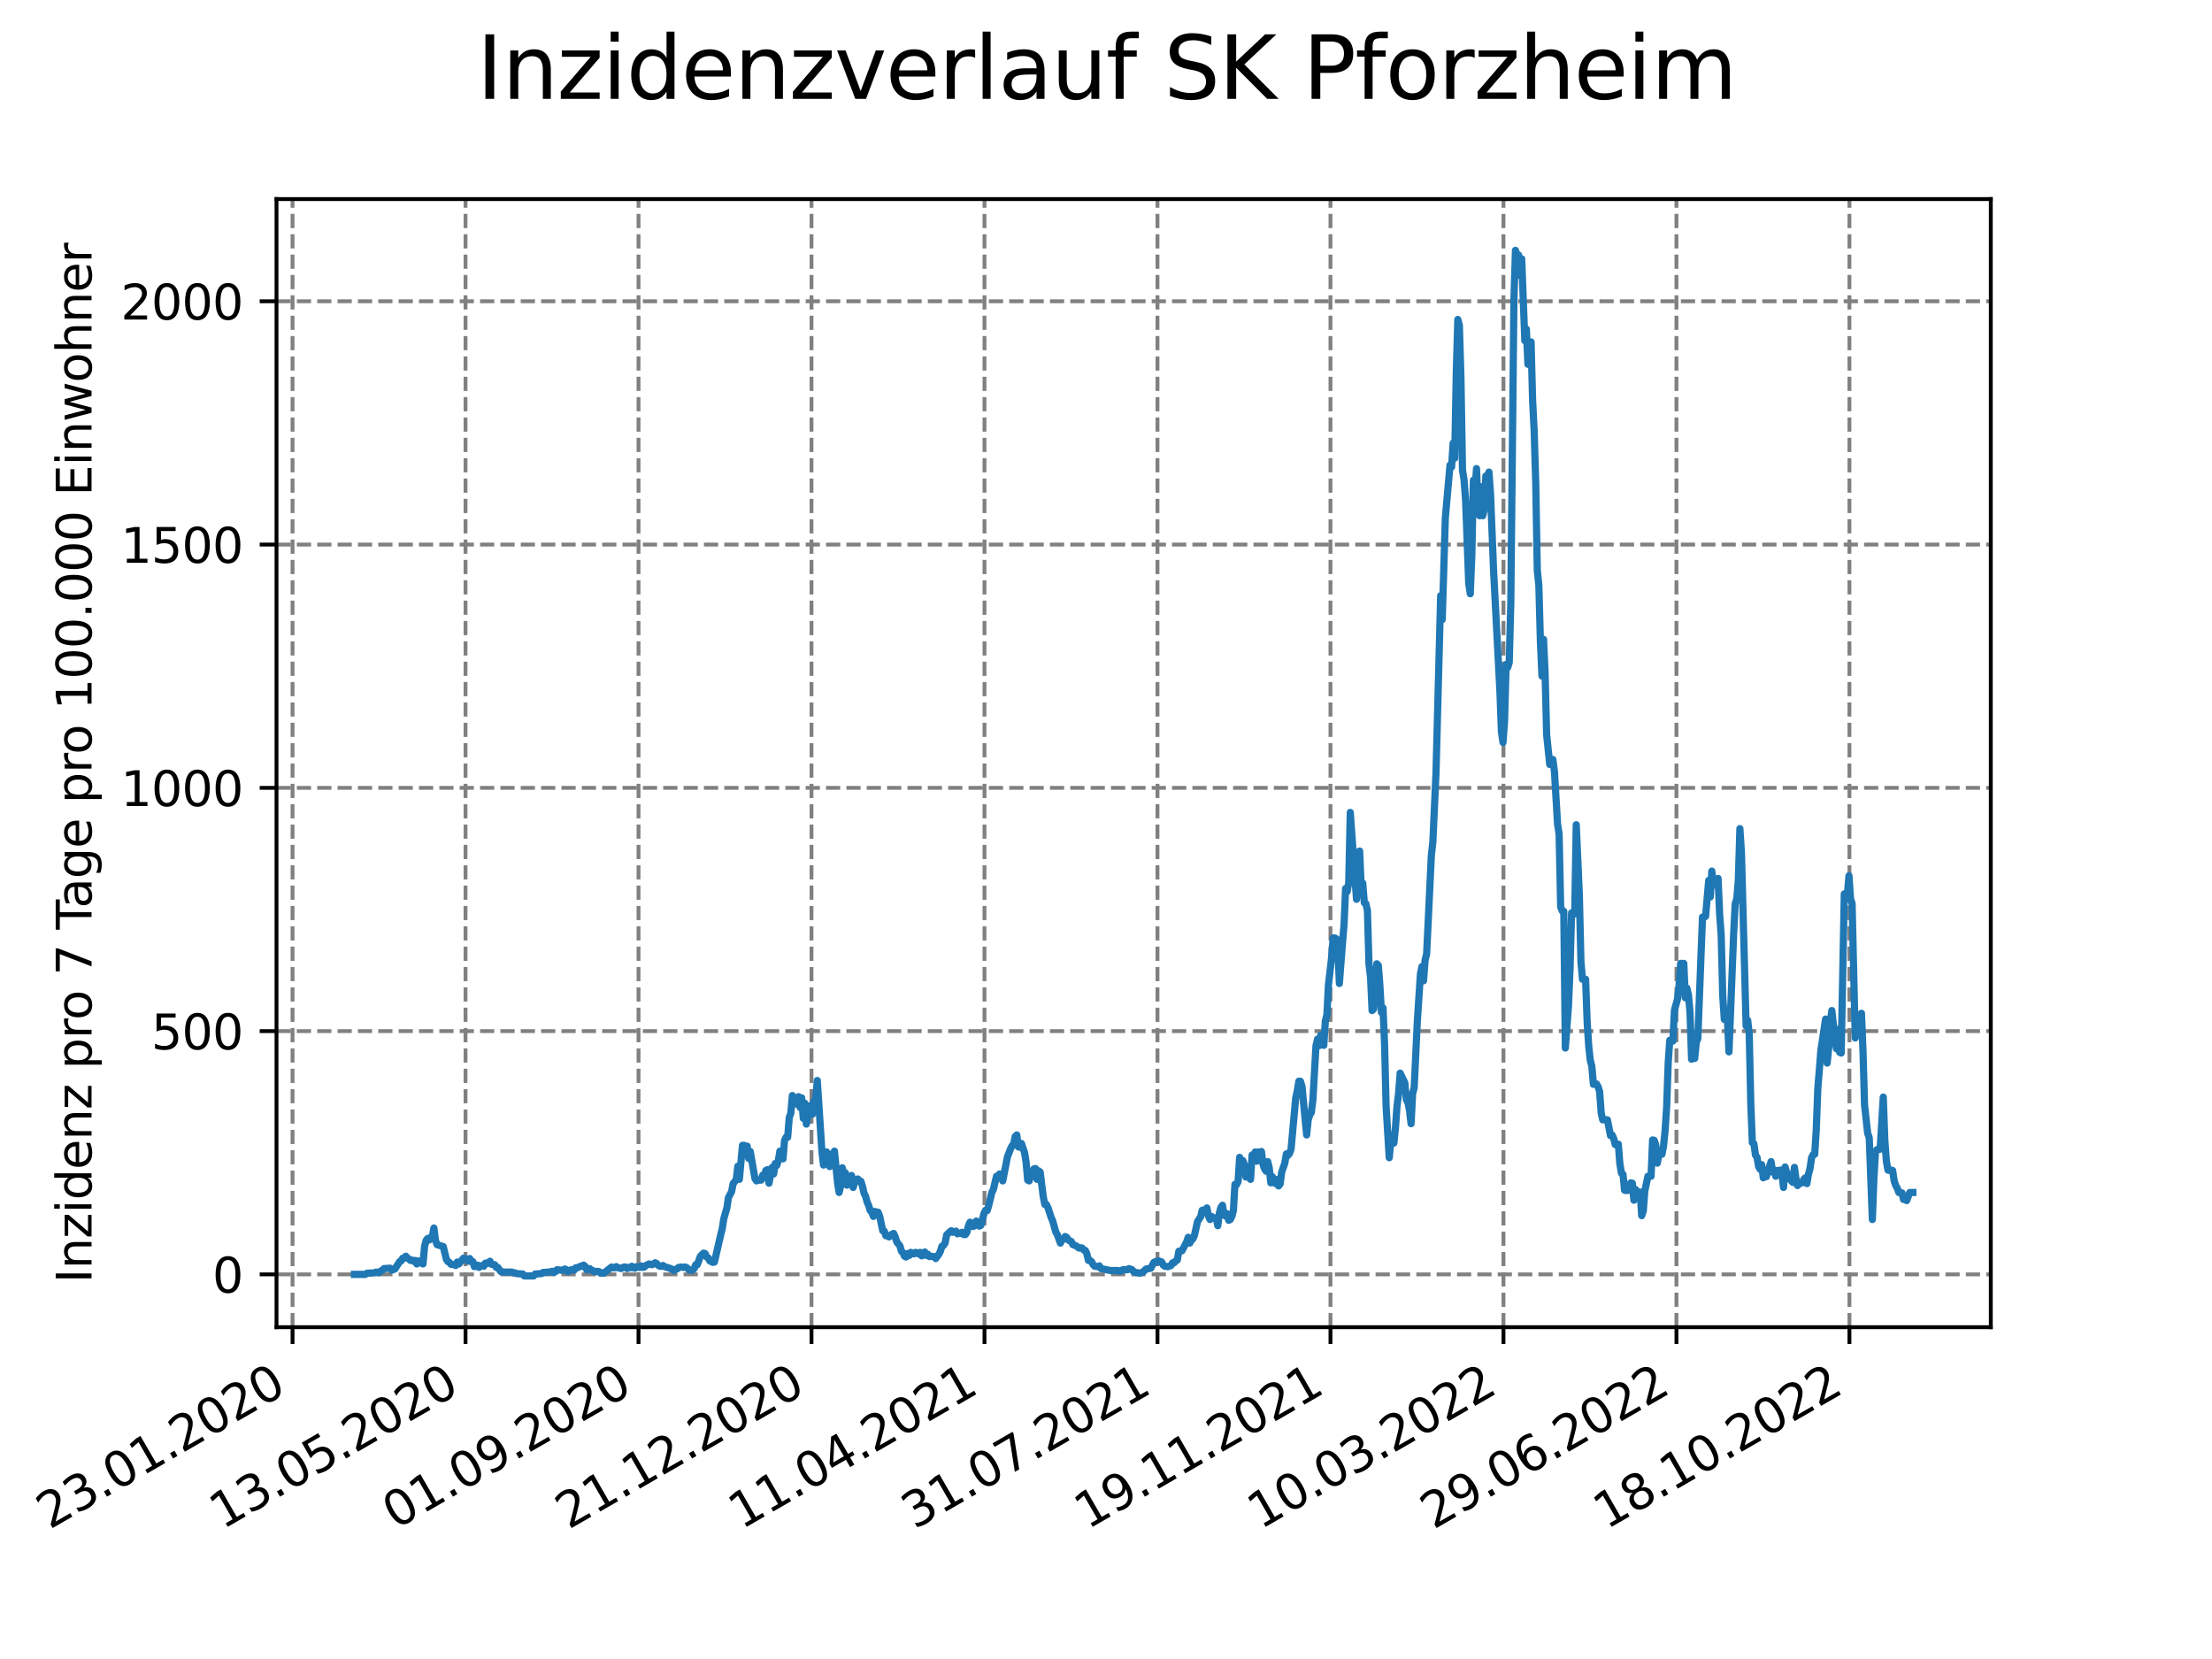 <?xml version="1.0" encoding="utf-8" standalone="no"?>
<!DOCTYPE svg PUBLIC "-//W3C//DTD SVG 1.1//EN"
  "http://www.w3.org/Graphics/SVG/1.1/DTD/svg11.dtd">
<svg xmlns:xlink="http://www.w3.org/1999/xlink" width="460.8pt" height="345.6pt" viewBox="0 0 460.8 345.6" xmlns="http://www.w3.org/2000/svg" version="1.1">
 <defs>
  <style type="text/css">*{stroke-linejoin: round; stroke-linecap: butt}</style>
 </defs>
 <g id="figure_1">
  <g id="patch_1">
   <path d="M 0 345.6 
L 460.8 345.6 
L 460.8 0 
L 0 0 
z
" style="fill: #ffffff"/>
  </g>
  <g id="axes_1">
   <g id="patch_2">
    <path d="M 57.6 276.48 
L 414.72 276.48 
L 414.72 41.472 
L 57.6 41.472 
z
" style="fill: #ffffff"/>
   </g>
   <g id="matplotlib.axis_1">
    <g id="xtick_1">
     <g id="line2d_1">
      <path d="M 60.941 276.48 
L 60.941 41.472 
" clip-path="url(#pe985e3d438)" style="fill: none; stroke-dasharray: 2.96,1.28; stroke-dashoffset: 0; stroke: #808080; stroke-width: 0.8"/>
     </g>
     <g id="line2d_2">
      <defs>
       <path id="m2797516aa4" d="M 0 0 
L 0 3.5 
" style="stroke: #000000; stroke-width: 0.8"/>
      </defs>
      <g>
       <use xlink:href="#m2797516aa4" x="60.941" y="276.48" style="stroke: #000000; stroke-width: 0.8"/>
      </g>
     </g>
     <g id="text_1">
      <!-- 23.01.2020 -->
      <g transform="translate(10.316 318.689) rotate(-30) scale(0.1 -0.1)">
       <defs>
        <path id="DejaVuSans-32" d="M 1228 531 
L 3431 531 
L 3431 0 
L 469 0 
L 469 531 
Q 828 903 1448 1529 
Q 2069 2156 2228 2338 
Q 2531 2678 2651 2914 
Q 2772 3150 2772 3378 
Q 2772 3750 2511 3984 
Q 2250 4219 1831 4219 
Q 1534 4219 1204 4116 
Q 875 4013 500 3803 
L 500 4441 
Q 881 4594 1212 4672 
Q 1544 4750 1819 4750 
Q 2544 4750 2975 4387 
Q 3406 4025 3406 3419 
Q 3406 3131 3298 2873 
Q 3191 2616 2906 2266 
Q 2828 2175 2409 1742 
Q 1991 1309 1228 531 
z
" transform="scale(0.016)"/>
        <path id="DejaVuSans-33" d="M 2597 2516 
Q 3050 2419 3304 2112 
Q 3559 1806 3559 1356 
Q 3559 666 3084 287 
Q 2609 -91 1734 -91 
Q 1441 -91 1130 -33 
Q 819 25 488 141 
L 488 750 
Q 750 597 1062 519 
Q 1375 441 1716 441 
Q 2309 441 2620 675 
Q 2931 909 2931 1356 
Q 2931 1769 2642 2001 
Q 2353 2234 1838 2234 
L 1294 2234 
L 1294 2753 
L 1863 2753 
Q 2328 2753 2575 2939 
Q 2822 3125 2822 3475 
Q 2822 3834 2567 4026 
Q 2313 4219 1838 4219 
Q 1578 4219 1281 4162 
Q 984 4106 628 3988 
L 628 4550 
Q 988 4650 1302 4700 
Q 1616 4750 1894 4750 
Q 2613 4750 3031 4423 
Q 3450 4097 3450 3541 
Q 3450 3153 3228 2886 
Q 3006 2619 2597 2516 
z
" transform="scale(0.016)"/>
        <path id="DejaVuSans-2e" d="M 684 794 
L 1344 794 
L 1344 0 
L 684 0 
L 684 794 
z
" transform="scale(0.016)"/>
        <path id="DejaVuSans-30" d="M 2034 4250 
Q 1547 4250 1301 3770 
Q 1056 3291 1056 2328 
Q 1056 1369 1301 889 
Q 1547 409 2034 409 
Q 2525 409 2770 889 
Q 3016 1369 3016 2328 
Q 3016 3291 2770 3770 
Q 2525 4250 2034 4250 
z
M 2034 4750 
Q 2819 4750 3233 4129 
Q 3647 3509 3647 2328 
Q 3647 1150 3233 529 
Q 2819 -91 2034 -91 
Q 1250 -91 836 529 
Q 422 1150 422 2328 
Q 422 3509 836 4129 
Q 1250 4750 2034 4750 
z
" transform="scale(0.016)"/>
        <path id="DejaVuSans-31" d="M 794 531 
L 1825 531 
L 1825 4091 
L 703 3866 
L 703 4441 
L 1819 4666 
L 2450 4666 
L 2450 531 
L 3481 531 
L 3481 0 
L 794 0 
L 794 531 
z
" transform="scale(0.016)"/>
       </defs>
       <use xlink:href="#DejaVuSans-32"/>
       <use xlink:href="#DejaVuSans-33" x="63.623"/>
       <use xlink:href="#DejaVuSans-2e" x="127.246"/>
       <use xlink:href="#DejaVuSans-30" x="159.033"/>
       <use xlink:href="#DejaVuSans-31" x="222.656"/>
       <use xlink:href="#DejaVuSans-2e" x="286.279"/>
       <use xlink:href="#DejaVuSans-32" x="318.066"/>
       <use xlink:href="#DejaVuSans-30" x="381.689"/>
       <use xlink:href="#DejaVuSans-32" x="445.312"/>
       <use xlink:href="#DejaVuSans-30" x="508.936"/>
      </g>
     </g>
    </g>
    <g id="xtick_2">
     <g id="line2d_3">
      <path d="M 96.978 276.48 
L 96.978 41.472 
" clip-path="url(#pe985e3d438)" style="fill: none; stroke-dasharray: 2.96,1.28; stroke-dashoffset: 0; stroke: #808080; stroke-width: 0.8"/>
     </g>
     <g id="line2d_4">
      <g>
       <use xlink:href="#m2797516aa4" x="96.978" y="276.48" style="stroke: #000000; stroke-width: 0.8"/>
      </g>
     </g>
     <g id="text_2">
      <!-- 13.05.2020 -->
      <g transform="translate(46.353 318.689) rotate(-30) scale(0.1 -0.1)">
       <defs>
        <path id="DejaVuSans-35" d="M 691 4666 
L 3169 4666 
L 3169 4134 
L 1269 4134 
L 1269 2991 
Q 1406 3038 1543 3061 
Q 1681 3084 1819 3084 
Q 2600 3084 3056 2656 
Q 3513 2228 3513 1497 
Q 3513 744 3044 326 
Q 2575 -91 1722 -91 
Q 1428 -91 1123 -41 
Q 819 9 494 109 
L 494 744 
Q 775 591 1075 516 
Q 1375 441 1709 441 
Q 2250 441 2565 725 
Q 2881 1009 2881 1497 
Q 2881 1984 2565 2268 
Q 2250 2553 1709 2553 
Q 1456 2553 1204 2497 
Q 953 2441 691 2322 
L 691 4666 
z
" transform="scale(0.016)"/>
       </defs>
       <use xlink:href="#DejaVuSans-31"/>
       <use xlink:href="#DejaVuSans-33" x="63.623"/>
       <use xlink:href="#DejaVuSans-2e" x="127.246"/>
       <use xlink:href="#DejaVuSans-30" x="159.033"/>
       <use xlink:href="#DejaVuSans-35" x="222.656"/>
       <use xlink:href="#DejaVuSans-2e" x="286.279"/>
       <use xlink:href="#DejaVuSans-32" x="318.066"/>
       <use xlink:href="#DejaVuSans-30" x="381.689"/>
       <use xlink:href="#DejaVuSans-32" x="445.312"/>
       <use xlink:href="#DejaVuSans-30" x="508.936"/>
      </g>
     </g>
    </g>
    <g id="xtick_3">
     <g id="line2d_5">
      <path d="M 133.015 276.48 
L 133.015 41.472 
" clip-path="url(#pe985e3d438)" style="fill: none; stroke-dasharray: 2.96,1.28; stroke-dashoffset: 0; stroke: #808080; stroke-width: 0.8"/>
     </g>
     <g id="line2d_6">
      <g>
       <use xlink:href="#m2797516aa4" x="133.015" y="276.48" style="stroke: #000000; stroke-width: 0.8"/>
      </g>
     </g>
     <g id="text_3">
      <!-- 01.09.2020 -->
      <g transform="translate(82.389 318.689) rotate(-30) scale(0.1 -0.1)">
       <defs>
        <path id="DejaVuSans-39" d="M 703 97 
L 703 672 
Q 941 559 1184 500 
Q 1428 441 1663 441 
Q 2288 441 2617 861 
Q 2947 1281 2994 2138 
Q 2813 1869 2534 1725 
Q 2256 1581 1919 1581 
Q 1219 1581 811 2004 
Q 403 2428 403 3163 
Q 403 3881 828 4315 
Q 1253 4750 1959 4750 
Q 2769 4750 3195 4129 
Q 3622 3509 3622 2328 
Q 3622 1225 3098 567 
Q 2575 -91 1691 -91 
Q 1453 -91 1209 -44 
Q 966 3 703 97 
z
M 1959 2075 
Q 2384 2075 2632 2365 
Q 2881 2656 2881 3163 
Q 2881 3666 2632 3958 
Q 2384 4250 1959 4250 
Q 1534 4250 1286 3958 
Q 1038 3666 1038 3163 
Q 1038 2656 1286 2365 
Q 1534 2075 1959 2075 
z
" transform="scale(0.016)"/>
       </defs>
       <use xlink:href="#DejaVuSans-30"/>
       <use xlink:href="#DejaVuSans-31" x="63.623"/>
       <use xlink:href="#DejaVuSans-2e" x="127.246"/>
       <use xlink:href="#DejaVuSans-30" x="159.033"/>
       <use xlink:href="#DejaVuSans-39" x="222.656"/>
       <use xlink:href="#DejaVuSans-2e" x="286.279"/>
       <use xlink:href="#DejaVuSans-32" x="318.066"/>
       <use xlink:href="#DejaVuSans-30" x="381.689"/>
       <use xlink:href="#DejaVuSans-32" x="445.312"/>
       <use xlink:href="#DejaVuSans-30" x="508.936"/>
      </g>
     </g>
    </g>
    <g id="xtick_4">
     <g id="line2d_7">
      <path d="M 169.051 276.48 
L 169.051 41.472 
" clip-path="url(#pe985e3d438)" style="fill: none; stroke-dasharray: 2.96,1.28; stroke-dashoffset: 0; stroke: #808080; stroke-width: 0.8"/>
     </g>
     <g id="line2d_8">
      <g>
       <use xlink:href="#m2797516aa4" x="169.051" y="276.48" style="stroke: #000000; stroke-width: 0.8"/>
      </g>
     </g>
     <g id="text_4">
      <!-- 21.12.2020 -->
      <g transform="translate(118.426 318.689) rotate(-30) scale(0.1 -0.1)">
       <use xlink:href="#DejaVuSans-32"/>
       <use xlink:href="#DejaVuSans-31" x="63.623"/>
       <use xlink:href="#DejaVuSans-2e" x="127.246"/>
       <use xlink:href="#DejaVuSans-31" x="159.033"/>
       <use xlink:href="#DejaVuSans-32" x="222.656"/>
       <use xlink:href="#DejaVuSans-2e" x="286.279"/>
       <use xlink:href="#DejaVuSans-32" x="318.066"/>
       <use xlink:href="#DejaVuSans-30" x="381.689"/>
       <use xlink:href="#DejaVuSans-32" x="445.312"/>
       <use xlink:href="#DejaVuSans-30" x="508.936"/>
      </g>
     </g>
    </g>
    <g id="xtick_5">
     <g id="line2d_9">
      <path d="M 205.088 276.48 
L 205.088 41.472 
" clip-path="url(#pe985e3d438)" style="fill: none; stroke-dasharray: 2.96,1.28; stroke-dashoffset: 0; stroke: #808080; stroke-width: 0.8"/>
     </g>
     <g id="line2d_10">
      <g>
       <use xlink:href="#m2797516aa4" x="205.088" y="276.48" style="stroke: #000000; stroke-width: 0.8"/>
      </g>
     </g>
     <g id="text_5">
      <!-- 11.04.2021 -->
      <g transform="translate(154.463 318.689) rotate(-30) scale(0.1 -0.1)">
       <defs>
        <path id="DejaVuSans-34" d="M 2419 4116 
L 825 1625 
L 2419 1625 
L 2419 4116 
z
M 2253 4666 
L 3047 4666 
L 3047 1625 
L 3713 1625 
L 3713 1100 
L 3047 1100 
L 3047 0 
L 2419 0 
L 2419 1100 
L 313 1100 
L 313 1709 
L 2253 4666 
z
" transform="scale(0.016)"/>
       </defs>
       <use xlink:href="#DejaVuSans-31"/>
       <use xlink:href="#DejaVuSans-31" x="63.623"/>
       <use xlink:href="#DejaVuSans-2e" x="127.246"/>
       <use xlink:href="#DejaVuSans-30" x="159.033"/>
       <use xlink:href="#DejaVuSans-34" x="222.656"/>
       <use xlink:href="#DejaVuSans-2e" x="286.279"/>
       <use xlink:href="#DejaVuSans-32" x="318.066"/>
       <use xlink:href="#DejaVuSans-30" x="381.689"/>
       <use xlink:href="#DejaVuSans-32" x="445.312"/>
       <use xlink:href="#DejaVuSans-31" x="508.936"/>
      </g>
     </g>
    </g>
    <g id="xtick_6">
     <g id="line2d_11">
      <path d="M 241.125 276.48 
L 241.125 41.472 
" clip-path="url(#pe985e3d438)" style="fill: none; stroke-dasharray: 2.96,1.28; stroke-dashoffset: 0; stroke: #808080; stroke-width: 0.8"/>
     </g>
     <g id="line2d_12">
      <g>
       <use xlink:href="#m2797516aa4" x="241.125" y="276.48" style="stroke: #000000; stroke-width: 0.8"/>
      </g>
     </g>
     <g id="text_6">
      <!-- 31.07.2021 -->
      <g transform="translate(190.499 318.689) rotate(-30) scale(0.1 -0.1)">
       <defs>
        <path id="DejaVuSans-37" d="M 525 4666 
L 3525 4666 
L 3525 4397 
L 1831 0 
L 1172 0 
L 2766 4134 
L 525 4134 
L 525 4666 
z
" transform="scale(0.016)"/>
       </defs>
       <use xlink:href="#DejaVuSans-33"/>
       <use xlink:href="#DejaVuSans-31" x="63.623"/>
       <use xlink:href="#DejaVuSans-2e" x="127.246"/>
       <use xlink:href="#DejaVuSans-30" x="159.033"/>
       <use xlink:href="#DejaVuSans-37" x="222.656"/>
       <use xlink:href="#DejaVuSans-2e" x="286.279"/>
       <use xlink:href="#DejaVuSans-32" x="318.066"/>
       <use xlink:href="#DejaVuSans-30" x="381.689"/>
       <use xlink:href="#DejaVuSans-32" x="445.312"/>
       <use xlink:href="#DejaVuSans-31" x="508.936"/>
      </g>
     </g>
    </g>
    <g id="xtick_7">
     <g id="line2d_13">
      <path d="M 277.161 276.48 
L 277.161 41.472 
" clip-path="url(#pe985e3d438)" style="fill: none; stroke-dasharray: 2.96,1.28; stroke-dashoffset: 0; stroke: #808080; stroke-width: 0.8"/>
     </g>
     <g id="line2d_14">
      <g>
       <use xlink:href="#m2797516aa4" x="277.161" y="276.48" style="stroke: #000000; stroke-width: 0.8"/>
      </g>
     </g>
     <g id="text_7">
      <!-- 19.11.2021 -->
      <g transform="translate(226.536 318.689) rotate(-30) scale(0.1 -0.1)">
       <use xlink:href="#DejaVuSans-31"/>
       <use xlink:href="#DejaVuSans-39" x="63.623"/>
       <use xlink:href="#DejaVuSans-2e" x="127.246"/>
       <use xlink:href="#DejaVuSans-31" x="159.033"/>
       <use xlink:href="#DejaVuSans-31" x="222.656"/>
       <use xlink:href="#DejaVuSans-2e" x="286.279"/>
       <use xlink:href="#DejaVuSans-32" x="318.066"/>
       <use xlink:href="#DejaVuSans-30" x="381.689"/>
       <use xlink:href="#DejaVuSans-32" x="445.312"/>
       <use xlink:href="#DejaVuSans-31" x="508.936"/>
      </g>
     </g>
    </g>
    <g id="xtick_8">
     <g id="line2d_15">
      <path d="M 313.198 276.48 
L 313.198 41.472 
" clip-path="url(#pe985e3d438)" style="fill: none; stroke-dasharray: 2.96,1.28; stroke-dashoffset: 0; stroke: #808080; stroke-width: 0.8"/>
     </g>
     <g id="line2d_16">
      <g>
       <use xlink:href="#m2797516aa4" x="313.198" y="276.48" style="stroke: #000000; stroke-width: 0.8"/>
      </g>
     </g>
     <g id="text_8">
      <!-- 10.03.2022 -->
      <g transform="translate(262.573 318.689) rotate(-30) scale(0.1 -0.1)">
       <use xlink:href="#DejaVuSans-31"/>
       <use xlink:href="#DejaVuSans-30" x="63.623"/>
       <use xlink:href="#DejaVuSans-2e" x="127.246"/>
       <use xlink:href="#DejaVuSans-30" x="159.033"/>
       <use xlink:href="#DejaVuSans-33" x="222.656"/>
       <use xlink:href="#DejaVuSans-2e" x="286.279"/>
       <use xlink:href="#DejaVuSans-32" x="318.066"/>
       <use xlink:href="#DejaVuSans-30" x="381.689"/>
       <use xlink:href="#DejaVuSans-32" x="445.312"/>
       <use xlink:href="#DejaVuSans-32" x="508.936"/>
      </g>
     </g>
    </g>
    <g id="xtick_9">
     <g id="line2d_17">
      <path d="M 349.234 276.48 
L 349.234 41.472 
" clip-path="url(#pe985e3d438)" style="fill: none; stroke-dasharray: 2.96,1.28; stroke-dashoffset: 0; stroke: #808080; stroke-width: 0.8"/>
     </g>
     <g id="line2d_18">
      <g>
       <use xlink:href="#m2797516aa4" x="349.234" y="276.48" style="stroke: #000000; stroke-width: 0.8"/>
      </g>
     </g>
     <g id="text_9">
      <!-- 29.06.2022 -->
      <g transform="translate(298.609 318.689) rotate(-30) scale(0.1 -0.1)">
       <defs>
        <path id="DejaVuSans-36" d="M 2113 2584 
Q 1688 2584 1439 2293 
Q 1191 2003 1191 1497 
Q 1191 994 1439 701 
Q 1688 409 2113 409 
Q 2538 409 2786 701 
Q 3034 994 3034 1497 
Q 3034 2003 2786 2293 
Q 2538 2584 2113 2584 
z
M 3366 4563 
L 3366 3988 
Q 3128 4100 2886 4159 
Q 2644 4219 2406 4219 
Q 1781 4219 1451 3797 
Q 1122 3375 1075 2522 
Q 1259 2794 1537 2939 
Q 1816 3084 2150 3084 
Q 2853 3084 3261 2657 
Q 3669 2231 3669 1497 
Q 3669 778 3244 343 
Q 2819 -91 2113 -91 
Q 1303 -91 875 529 
Q 447 1150 447 2328 
Q 447 3434 972 4092 
Q 1497 4750 2381 4750 
Q 2619 4750 2861 4703 
Q 3103 4656 3366 4563 
z
" transform="scale(0.016)"/>
       </defs>
       <use xlink:href="#DejaVuSans-32"/>
       <use xlink:href="#DejaVuSans-39" x="63.623"/>
       <use xlink:href="#DejaVuSans-2e" x="127.246"/>
       <use xlink:href="#DejaVuSans-30" x="159.033"/>
       <use xlink:href="#DejaVuSans-36" x="222.656"/>
       <use xlink:href="#DejaVuSans-2e" x="286.279"/>
       <use xlink:href="#DejaVuSans-32" x="318.066"/>
       <use xlink:href="#DejaVuSans-30" x="381.689"/>
       <use xlink:href="#DejaVuSans-32" x="445.312"/>
       <use xlink:href="#DejaVuSans-32" x="508.936"/>
      </g>
     </g>
    </g>
    <g id="xtick_10">
     <g id="line2d_19">
      <path d="M 385.271 276.48 
L 385.271 41.472 
" clip-path="url(#pe985e3d438)" style="fill: none; stroke-dasharray: 2.96,1.28; stroke-dashoffset: 0; stroke: #808080; stroke-width: 0.8"/>
     </g>
     <g id="line2d_20">
      <g>
       <use xlink:href="#m2797516aa4" x="385.271" y="276.48" style="stroke: #000000; stroke-width: 0.8"/>
      </g>
     </g>
     <g id="text_10">
      <!-- 18.10.2022 -->
      <g transform="translate(334.646 318.689) rotate(-30) scale(0.1 -0.1)">
       <defs>
        <path id="DejaVuSans-38" d="M 2034 2216 
Q 1584 2216 1326 1975 
Q 1069 1734 1069 1313 
Q 1069 891 1326 650 
Q 1584 409 2034 409 
Q 2484 409 2743 651 
Q 3003 894 3003 1313 
Q 3003 1734 2745 1975 
Q 2488 2216 2034 2216 
z
M 1403 2484 
Q 997 2584 770 2862 
Q 544 3141 544 3541 
Q 544 4100 942 4425 
Q 1341 4750 2034 4750 
Q 2731 4750 3128 4425 
Q 3525 4100 3525 3541 
Q 3525 3141 3298 2862 
Q 3072 2584 2669 2484 
Q 3125 2378 3379 2068 
Q 3634 1759 3634 1313 
Q 3634 634 3220 271 
Q 2806 -91 2034 -91 
Q 1263 -91 848 271 
Q 434 634 434 1313 
Q 434 1759 690 2068 
Q 947 2378 1403 2484 
z
M 1172 3481 
Q 1172 3119 1398 2916 
Q 1625 2713 2034 2713 
Q 2441 2713 2670 2916 
Q 2900 3119 2900 3481 
Q 2900 3844 2670 4047 
Q 2441 4250 2034 4250 
Q 1625 4250 1398 4047 
Q 1172 3844 1172 3481 
z
" transform="scale(0.016)"/>
       </defs>
       <use xlink:href="#DejaVuSans-31"/>
       <use xlink:href="#DejaVuSans-38" x="63.623"/>
       <use xlink:href="#DejaVuSans-2e" x="127.246"/>
       <use xlink:href="#DejaVuSans-31" x="159.033"/>
       <use xlink:href="#DejaVuSans-30" x="222.656"/>
       <use xlink:href="#DejaVuSans-2e" x="286.279"/>
       <use xlink:href="#DejaVuSans-32" x="318.066"/>
       <use xlink:href="#DejaVuSans-30" x="381.689"/>
       <use xlink:href="#DejaVuSans-32" x="445.312"/>
       <use xlink:href="#DejaVuSans-32" x="508.936"/>
      </g>
     </g>
    </g>
   </g>
   <g id="matplotlib.axis_2">
    <g id="ytick_1">
     <g id="line2d_21">
      <path d="M 57.6 265.476 
L 414.72 265.476 
" clip-path="url(#pe985e3d438)" style="fill: none; stroke-dasharray: 2.96,1.28; stroke-dashoffset: 0; stroke: #808080; stroke-width: 0.8"/>
     </g>
     <g id="line2d_22">
      <defs>
       <path id="m1e76effb51" d="M 0 0 
L -3.5 0 
" style="stroke: #000000; stroke-width: 0.8"/>
      </defs>
      <g>
       <use xlink:href="#m1e76effb51" x="57.6" y="265.476" style="stroke: #000000; stroke-width: 0.8"/>
      </g>
     </g>
     <g id="text_11">
      <!-- 0 -->
      <g transform="translate(44.237 269.275) scale(0.1 -0.1)">
       <use xlink:href="#DejaVuSans-30"/>
      </g>
     </g>
    </g>
    <g id="ytick_2">
     <g id="line2d_23">
      <path d="M 57.6 214.798 
L 414.72 214.798 
" clip-path="url(#pe985e3d438)" style="fill: none; stroke-dasharray: 2.96,1.28; stroke-dashoffset: 0; stroke: #808080; stroke-width: 0.8"/>
     </g>
     <g id="line2d_24">
      <g>
       <use xlink:href="#m1e76effb51" x="57.6" y="214.798" style="stroke: #000000; stroke-width: 0.8"/>
      </g>
     </g>
     <g id="text_12">
      <!-- 500 -->
      <g transform="translate(31.512 218.597) scale(0.1 -0.1)">
       <use xlink:href="#DejaVuSans-35"/>
       <use xlink:href="#DejaVuSans-30" x="63.623"/>
       <use xlink:href="#DejaVuSans-30" x="127.246"/>
      </g>
     </g>
    </g>
    <g id="ytick_3">
     <g id="line2d_25">
      <path d="M 57.6 164.12 
L 414.72 164.12 
" clip-path="url(#pe985e3d438)" style="fill: none; stroke-dasharray: 2.96,1.28; stroke-dashoffset: 0; stroke: #808080; stroke-width: 0.8"/>
     </g>
     <g id="line2d_26">
      <g>
       <use xlink:href="#m1e76effb51" x="57.6" y="164.12" style="stroke: #000000; stroke-width: 0.8"/>
      </g>
     </g>
     <g id="text_13">
      <!-- 1000 -->
      <g transform="translate(25.15 167.92) scale(0.1 -0.1)">
       <use xlink:href="#DejaVuSans-31"/>
       <use xlink:href="#DejaVuSans-30" x="63.623"/>
       <use xlink:href="#DejaVuSans-30" x="127.246"/>
       <use xlink:href="#DejaVuSans-30" x="190.869"/>
      </g>
     </g>
    </g>
    <g id="ytick_4">
     <g id="line2d_27">
      <path d="M 57.6 113.443 
L 414.72 113.443 
" clip-path="url(#pe985e3d438)" style="fill: none; stroke-dasharray: 2.96,1.28; stroke-dashoffset: 0; stroke: #808080; stroke-width: 0.8"/>
     </g>
     <g id="line2d_28">
      <g>
       <use xlink:href="#m1e76effb51" x="57.6" y="113.443" style="stroke: #000000; stroke-width: 0.8"/>
      </g>
     </g>
     <g id="text_14">
      <!-- 1500 -->
      <g transform="translate(25.15 117.242) scale(0.1 -0.1)">
       <use xlink:href="#DejaVuSans-31"/>
       <use xlink:href="#DejaVuSans-35" x="63.623"/>
       <use xlink:href="#DejaVuSans-30" x="127.246"/>
       <use xlink:href="#DejaVuSans-30" x="190.869"/>
      </g>
     </g>
    </g>
    <g id="ytick_5">
     <g id="line2d_29">
      <path d="M 57.6 62.765 
L 414.72 62.765 
" clip-path="url(#pe985e3d438)" style="fill: none; stroke-dasharray: 2.96,1.28; stroke-dashoffset: 0; stroke: #808080; stroke-width: 0.8"/>
     </g>
     <g id="line2d_30">
      <g>
       <use xlink:href="#m1e76effb51" x="57.6" y="62.765" style="stroke: #000000; stroke-width: 0.8"/>
      </g>
     </g>
     <g id="text_15">
      <!-- 2000 -->
      <g transform="translate(25.15 66.564) scale(0.1 -0.1)">
       <use xlink:href="#DejaVuSans-32"/>
       <use xlink:href="#DejaVuSans-30" x="63.623"/>
       <use xlink:href="#DejaVuSans-30" x="127.246"/>
       <use xlink:href="#DejaVuSans-30" x="190.869"/>
      </g>
     </g>
    </g>
    <g id="text_16">
     <!-- Inzidenz pro 7 Tage pro 100.000 Einwohner -->
     <g transform="translate(19.07 267.301) rotate(-90) scale(0.1 -0.1)">
      <defs>
       <path id="DejaVuSans-49" d="M 628 4666 
L 1259 4666 
L 1259 0 
L 628 0 
L 628 4666 
z
" transform="scale(0.016)"/>
       <path id="DejaVuSans-6e" d="M 3513 2113 
L 3513 0 
L 2938 0 
L 2938 2094 
Q 2938 2591 2744 2837 
Q 2550 3084 2163 3084 
Q 1697 3084 1428 2787 
Q 1159 2491 1159 1978 
L 1159 0 
L 581 0 
L 581 3500 
L 1159 3500 
L 1159 2956 
Q 1366 3272 1645 3428 
Q 1925 3584 2291 3584 
Q 2894 3584 3203 3211 
Q 3513 2838 3513 2113 
z
" transform="scale(0.016)"/>
       <path id="DejaVuSans-7a" d="M 353 3500 
L 3084 3500 
L 3084 2975 
L 922 459 
L 3084 459 
L 3084 0 
L 275 0 
L 275 525 
L 2438 3041 
L 353 3041 
L 353 3500 
z
" transform="scale(0.016)"/>
       <path id="DejaVuSans-69" d="M 603 3500 
L 1178 3500 
L 1178 0 
L 603 0 
L 603 3500 
z
M 603 4863 
L 1178 4863 
L 1178 4134 
L 603 4134 
L 603 4863 
z
" transform="scale(0.016)"/>
       <path id="DejaVuSans-64" d="M 2906 2969 
L 2906 4863 
L 3481 4863 
L 3481 0 
L 2906 0 
L 2906 525 
Q 2725 213 2448 61 
Q 2172 -91 1784 -91 
Q 1150 -91 751 415 
Q 353 922 353 1747 
Q 353 2572 751 3078 
Q 1150 3584 1784 3584 
Q 2172 3584 2448 3432 
Q 2725 3281 2906 2969 
z
M 947 1747 
Q 947 1113 1208 752 
Q 1469 391 1925 391 
Q 2381 391 2643 752 
Q 2906 1113 2906 1747 
Q 2906 2381 2643 2742 
Q 2381 3103 1925 3103 
Q 1469 3103 1208 2742 
Q 947 2381 947 1747 
z
" transform="scale(0.016)"/>
       <path id="DejaVuSans-65" d="M 3597 1894 
L 3597 1613 
L 953 1613 
Q 991 1019 1311 708 
Q 1631 397 2203 397 
Q 2534 397 2845 478 
Q 3156 559 3463 722 
L 3463 178 
Q 3153 47 2828 -22 
Q 2503 -91 2169 -91 
Q 1331 -91 842 396 
Q 353 884 353 1716 
Q 353 2575 817 3079 
Q 1281 3584 2069 3584 
Q 2775 3584 3186 3129 
Q 3597 2675 3597 1894 
z
M 3022 2063 
Q 3016 2534 2758 2815 
Q 2500 3097 2075 3097 
Q 1594 3097 1305 2825 
Q 1016 2553 972 2059 
L 3022 2063 
z
" transform="scale(0.016)"/>
       <path id="DejaVuSans-20" transform="scale(0.016)"/>
       <path id="DejaVuSans-70" d="M 1159 525 
L 1159 -1331 
L 581 -1331 
L 581 3500 
L 1159 3500 
L 1159 2969 
Q 1341 3281 1617 3432 
Q 1894 3584 2278 3584 
Q 2916 3584 3314 3078 
Q 3713 2572 3713 1747 
Q 3713 922 3314 415 
Q 2916 -91 2278 -91 
Q 1894 -91 1617 61 
Q 1341 213 1159 525 
z
M 3116 1747 
Q 3116 2381 2855 2742 
Q 2594 3103 2138 3103 
Q 1681 3103 1420 2742 
Q 1159 2381 1159 1747 
Q 1159 1113 1420 752 
Q 1681 391 2138 391 
Q 2594 391 2855 752 
Q 3116 1113 3116 1747 
z
" transform="scale(0.016)"/>
       <path id="DejaVuSans-72" d="M 2631 2963 
Q 2534 3019 2420 3045 
Q 2306 3072 2169 3072 
Q 1681 3072 1420 2755 
Q 1159 2438 1159 1844 
L 1159 0 
L 581 0 
L 581 3500 
L 1159 3500 
L 1159 2956 
Q 1341 3275 1631 3429 
Q 1922 3584 2338 3584 
Q 2397 3584 2469 3576 
Q 2541 3569 2628 3553 
L 2631 2963 
z
" transform="scale(0.016)"/>
       <path id="DejaVuSans-6f" d="M 1959 3097 
Q 1497 3097 1228 2736 
Q 959 2375 959 1747 
Q 959 1119 1226 758 
Q 1494 397 1959 397 
Q 2419 397 2687 759 
Q 2956 1122 2956 1747 
Q 2956 2369 2687 2733 
Q 2419 3097 1959 3097 
z
M 1959 3584 
Q 2709 3584 3137 3096 
Q 3566 2609 3566 1747 
Q 3566 888 3137 398 
Q 2709 -91 1959 -91 
Q 1206 -91 779 398 
Q 353 888 353 1747 
Q 353 2609 779 3096 
Q 1206 3584 1959 3584 
z
" transform="scale(0.016)"/>
       <path id="DejaVuSans-54" d="M -19 4666 
L 3928 4666 
L 3928 4134 
L 2272 4134 
L 2272 0 
L 1638 0 
L 1638 4134 
L -19 4134 
L -19 4666 
z
" transform="scale(0.016)"/>
       <path id="DejaVuSans-61" d="M 2194 1759 
Q 1497 1759 1228 1600 
Q 959 1441 959 1056 
Q 959 750 1161 570 
Q 1363 391 1709 391 
Q 2188 391 2477 730 
Q 2766 1069 2766 1631 
L 2766 1759 
L 2194 1759 
z
M 3341 1997 
L 3341 0 
L 2766 0 
L 2766 531 
Q 2569 213 2275 61 
Q 1981 -91 1556 -91 
Q 1019 -91 701 211 
Q 384 513 384 1019 
Q 384 1609 779 1909 
Q 1175 2209 1959 2209 
L 2766 2209 
L 2766 2266 
Q 2766 2663 2505 2880 
Q 2244 3097 1772 3097 
Q 1472 3097 1187 3025 
Q 903 2953 641 2809 
L 641 3341 
Q 956 3463 1253 3523 
Q 1550 3584 1831 3584 
Q 2591 3584 2966 3190 
Q 3341 2797 3341 1997 
z
" transform="scale(0.016)"/>
       <path id="DejaVuSans-67" d="M 2906 1791 
Q 2906 2416 2648 2759 
Q 2391 3103 1925 3103 
Q 1463 3103 1205 2759 
Q 947 2416 947 1791 
Q 947 1169 1205 825 
Q 1463 481 1925 481 
Q 2391 481 2648 825 
Q 2906 1169 2906 1791 
z
M 3481 434 
Q 3481 -459 3084 -895 
Q 2688 -1331 1869 -1331 
Q 1566 -1331 1297 -1286 
Q 1028 -1241 775 -1147 
L 775 -588 
Q 1028 -725 1275 -790 
Q 1522 -856 1778 -856 
Q 2344 -856 2625 -561 
Q 2906 -266 2906 331 
L 2906 616 
Q 2728 306 2450 153 
Q 2172 0 1784 0 
Q 1141 0 747 490 
Q 353 981 353 1791 
Q 353 2603 747 3093 
Q 1141 3584 1784 3584 
Q 2172 3584 2450 3431 
Q 2728 3278 2906 2969 
L 2906 3500 
L 3481 3500 
L 3481 434 
z
" transform="scale(0.016)"/>
       <path id="DejaVuSans-45" d="M 628 4666 
L 3578 4666 
L 3578 4134 
L 1259 4134 
L 1259 2753 
L 3481 2753 
L 3481 2222 
L 1259 2222 
L 1259 531 
L 3634 531 
L 3634 0 
L 628 0 
L 628 4666 
z
" transform="scale(0.016)"/>
       <path id="DejaVuSans-77" d="M 269 3500 
L 844 3500 
L 1563 769 
L 2278 3500 
L 2956 3500 
L 3675 769 
L 4391 3500 
L 4966 3500 
L 4050 0 
L 3372 0 
L 2619 2869 
L 1863 0 
L 1184 0 
L 269 3500 
z
" transform="scale(0.016)"/>
       <path id="DejaVuSans-68" d="M 3513 2113 
L 3513 0 
L 2938 0 
L 2938 2094 
Q 2938 2591 2744 2837 
Q 2550 3084 2163 3084 
Q 1697 3084 1428 2787 
Q 1159 2491 1159 1978 
L 1159 0 
L 581 0 
L 581 4863 
L 1159 4863 
L 1159 2956 
Q 1366 3272 1645 3428 
Q 1925 3584 2291 3584 
Q 2894 3584 3203 3211 
Q 3513 2838 3513 2113 
z
" transform="scale(0.016)"/>
      </defs>
      <use xlink:href="#DejaVuSans-49"/>
      <use xlink:href="#DejaVuSans-6e" x="29.492"/>
      <use xlink:href="#DejaVuSans-7a" x="92.871"/>
      <use xlink:href="#DejaVuSans-69" x="145.361"/>
      <use xlink:href="#DejaVuSans-64" x="173.145"/>
      <use xlink:href="#DejaVuSans-65" x="236.621"/>
      <use xlink:href="#DejaVuSans-6e" x="298.145"/>
      <use xlink:href="#DejaVuSans-7a" x="361.523"/>
      <use xlink:href="#DejaVuSans-20" x="414.014"/>
      <use xlink:href="#DejaVuSans-70" x="445.801"/>
      <use xlink:href="#DejaVuSans-72" x="509.277"/>
      <use xlink:href="#DejaVuSans-6f" x="548.141"/>
      <use xlink:href="#DejaVuSans-20" x="609.322"/>
      <use xlink:href="#DejaVuSans-37" x="641.109"/>
      <use xlink:href="#DejaVuSans-20" x="704.732"/>
      <use xlink:href="#DejaVuSans-54" x="736.52"/>
      <use xlink:href="#DejaVuSans-61" x="781.104"/>
      <use xlink:href="#DejaVuSans-67" x="842.383"/>
      <use xlink:href="#DejaVuSans-65" x="905.859"/>
      <use xlink:href="#DejaVuSans-20" x="967.383"/>
      <use xlink:href="#DejaVuSans-70" x="999.17"/>
      <use xlink:href="#DejaVuSans-72" x="1062.646"/>
      <use xlink:href="#DejaVuSans-6f" x="1101.51"/>
      <use xlink:href="#DejaVuSans-20" x="1162.691"/>
      <use xlink:href="#DejaVuSans-31" x="1194.479"/>
      <use xlink:href="#DejaVuSans-30" x="1258.102"/>
      <use xlink:href="#DejaVuSans-30" x="1321.725"/>
      <use xlink:href="#DejaVuSans-2e" x="1385.348"/>
      <use xlink:href="#DejaVuSans-30" x="1417.135"/>
      <use xlink:href="#DejaVuSans-30" x="1480.758"/>
      <use xlink:href="#DejaVuSans-30" x="1544.381"/>
      <use xlink:href="#DejaVuSans-20" x="1608.004"/>
      <use xlink:href="#DejaVuSans-45" x="1639.791"/>
      <use xlink:href="#DejaVuSans-69" x="1702.975"/>
      <use xlink:href="#DejaVuSans-6e" x="1730.758"/>
      <use xlink:href="#DejaVuSans-77" x="1794.137"/>
      <use xlink:href="#DejaVuSans-6f" x="1875.924"/>
      <use xlink:href="#DejaVuSans-68" x="1937.105"/>
      <use xlink:href="#DejaVuSans-6e" x="2000.484"/>
      <use xlink:href="#DejaVuSans-65" x="2063.863"/>
      <use xlink:href="#DejaVuSans-72" x="2125.387"/>
     </g>
    </g>
   </g>
   <g id="line2d_31">
    <path d="M 73.833 265.476 
L 76.105 265.476 
L 76.43 265.235 
L 78.053 265.154 
L 78.378 264.993 
L 78.703 265.154 
L 79.027 265.074 
L 79.352 264.752 
L 79.677 264.591 
L 80.001 264.269 
L 81.3 264.188 
L 81.624 264.591 
L 82.274 264.349 
L 83.248 262.82 
L 83.572 262.66 
L 83.897 262.096 
L 84.222 262.096 
L 84.546 261.694 
L 84.871 262.096 
L 85.196 262.257 
L 85.52 262.579 
L 85.845 262.499 
L 86.17 262.74 
L 86.494 262.579 
L 86.819 263.303 
L 87.144 262.66 
L 87.468 262.981 
L 88.118 263.303 
L 88.442 259.682 
L 88.767 258.395 
L 89.091 257.992 
L 89.416 258.314 
L 89.741 257.751 
L 90.065 257.51 
L 90.39 255.82 
L 90.715 258.395 
L 91.039 259.28 
L 92.338 259.682 
L 92.987 262.338 
L 93.312 262.82 
L 93.637 262.981 
L 93.961 263.384 
L 94.611 263.464 
L 94.935 263.625 
L 95.26 262.901 
L 95.585 263.303 
L 96.559 262.096 
L 96.883 262.177 
L 97.533 262.74 
L 97.857 262.177 
L 98.182 262.82 
L 98.506 262.82 
L 98.831 263.867 
L 99.156 263.786 
L 99.48 263.545 
L 99.805 264.028 
L 100.13 263.706 
L 100.454 263.625 
L 100.779 263.786 
L 101.104 263.142 
L 101.428 263.223 
L 102.078 262.74 
L 102.402 263.384 
L 103.052 263.464 
L 103.376 264.028 
L 103.701 264.028 
L 104.35 264.913 
L 105 264.993 
L 106.623 264.993 
L 106.947 265.154 
L 107.272 265.154 
L 107.597 265.315 
L 108.895 265.395 
L 109.22 265.798 
L 111.168 265.798 
L 111.493 265.395 
L 112.791 265.315 
L 113.116 265.074 
L 114.415 264.993 
L 115.064 264.832 
L 115.389 265.074 
L 115.713 264.913 
L 116.038 264.51 
L 116.687 264.591 
L 117.336 264.591 
L 117.661 264.349 
L 117.986 264.51 
L 118.31 264.913 
L 118.96 264.51 
L 119.609 264.591 
L 119.934 264.108 
L 120.258 264.108 
L 120.908 263.786 
L 121.232 263.786 
L 121.557 263.545 
L 121.882 263.786 
L 122.206 264.51 
L 122.856 264.269 
L 123.18 264.591 
L 123.505 264.671 
L 123.83 264.913 
L 124.479 264.832 
L 124.803 264.913 
L 125.128 265.235 
L 125.453 265.154 
L 125.777 265.235 
L 127.401 263.947 
L 127.725 264.108 
L 128.05 264.108 
L 128.375 263.867 
L 128.699 264.108 
L 129.024 264.108 
L 129.349 264.269 
L 129.998 263.947 
L 130.323 263.947 
L 130.647 264.269 
L 130.972 264.028 
L 131.297 264.108 
L 131.621 263.786 
L 131.946 264.108 
L 132.271 264.188 
L 132.595 263.867 
L 133.245 264.028 
L 133.569 263.706 
L 133.894 264.028 
L 134.218 263.947 
L 134.543 263.625 
L 135.192 263.303 
L 135.842 263.464 
L 136.491 263.062 
L 136.816 263.223 
L 137.14 263.625 
L 137.465 263.786 
L 137.79 263.786 
L 138.114 263.625 
L 138.439 263.867 
L 139.738 264.269 
L 140.387 264.671 
L 140.712 264.43 
L 141.036 264.349 
L 141.361 264.028 
L 142.01 263.947 
L 142.335 264.028 
L 142.659 263.947 
L 142.984 264.028 
L 143.633 264.591 
L 144.283 264.591 
L 144.607 264.269 
L 144.932 263.464 
L 145.257 263.464 
L 145.906 261.694 
L 146.555 261.05 
L 146.88 261.131 
L 147.205 261.855 
L 147.529 262.016 
L 147.854 262.66 
L 148.503 262.981 
L 148.828 262.901 
L 150.127 257.268 
L 150.451 255.981 
L 150.776 253.888 
L 151.425 251.635 
L 151.75 249.463 
L 152.399 248.256 
L 152.724 246.566 
L 153.373 245.761 
L 153.698 242.945 
L 154.022 245.681 
L 154.672 238.599 
L 154.996 238.599 
L 155.321 239.807 
L 155.646 238.76 
L 155.97 241.335 
L 156.295 239.887 
L 157.269 245.52 
L 157.594 246.003 
L 157.918 245.842 
L 158.568 245.842 
L 158.892 244.796 
L 159.217 245.198 
L 159.542 243.83 
L 159.866 243.669 
L 160.191 246.485 
L 160.84 243.186 
L 161.165 244.554 
L 161.489 242.382 
L 161.814 242.784 
L 162.139 241.738 
L 162.463 239.807 
L 163.113 241.416 
L 163.437 237.553 
L 163.762 236.91 
L 164.087 236.91 
L 164.411 232.806 
L 164.736 231.921 
L 165.061 228.219 
L 165.385 229.909 
L 165.71 229.989 
L 166.035 229.828 
L 166.359 228.46 
L 166.684 230.714 
L 167.009 228.702 
L 167.333 232.967 
L 167.658 229.828 
L 167.983 234.174 
L 168.307 232.323 
L 168.632 232.082 
L 168.957 230.231 
L 169.281 232.082 
L 169.606 229.346 
L 169.93 228.943 
L 170.255 225.081 
L 171.229 239.967 
L 171.554 242.703 
L 171.878 240.289 
L 172.203 239.967 
L 172.528 242.14 
L 172.852 243.025 
L 173.177 242.221 
L 173.502 240.37 
L 173.826 239.807 
L 174.476 246.405 
L 174.8 248.417 
L 175.125 247.049 
L 175.45 243.267 
L 175.774 244.554 
L 176.099 244.313 
L 176.424 246.888 
L 176.748 245.117 
L 177.073 245.439 
L 177.398 244.876 
L 177.722 247.371 
L 178.047 246.324 
L 178.371 245.842 
L 178.696 245.6 
L 179.021 246.083 
L 179.345 246.083 
L 179.67 247.129 
L 179.995 248.578 
L 180.319 249.221 
L 180.644 250.428 
L 180.969 251.153 
L 181.293 252.199 
L 181.618 252.521 
L 181.943 253.406 
L 182.267 252.36 
L 182.592 252.842 
L 182.917 252.521 
L 183.241 253.325 
L 183.891 256.383 
L 184.215 256.463 
L 184.54 257.429 
L 184.865 257.349 
L 185.189 257.671 
L 185.839 257.107 
L 186.163 256.946 
L 186.488 257.671 
L 186.813 258.717 
L 187.462 259.521 
L 187.786 260.648 
L 188.111 260.97 
L 188.436 261.694 
L 188.76 261.855 
L 189.085 261.131 
L 189.41 261.533 
L 189.734 260.889 
L 190.384 261.211 
L 190.708 260.889 
L 191.033 260.97 
L 191.358 261.211 
L 191.682 260.889 
L 192.007 261.613 
L 192.332 261.292 
L 192.656 260.809 
L 192.981 261.533 
L 193.306 261.292 
L 193.63 261.774 
L 193.955 261.694 
L 194.604 261.774 
L 194.929 262.177 
L 195.578 261.292 
L 195.903 260.648 
L 196.227 259.602 
L 196.552 259.441 
L 196.877 258.958 
L 197.201 257.268 
L 197.851 256.624 
L 198.175 256.383 
L 198.5 256.705 
L 199.149 256.463 
L 199.474 257.027 
L 199.799 256.866 
L 200.123 256.946 
L 200.448 256.705 
L 200.773 257.188 
L 201.097 257.188 
L 201.422 256.705 
L 201.747 255.337 
L 202.071 254.613 
L 202.396 254.854 
L 202.721 255.498 
L 203.045 255.337 
L 203.37 254.371 
L 203.695 254.774 
L 204.019 255.417 
L 204.344 255.256 
L 204.993 252.762 
L 205.318 252.118 
L 205.642 252.199 
L 205.967 251.153 
L 206.616 248.417 
L 206.941 247.773 
L 207.59 245.037 
L 207.915 244.956 
L 208.24 244.554 
L 208.564 245.117 
L 208.889 246.003 
L 209.863 241.014 
L 210.512 239.324 
L 210.837 238.68 
L 211.162 238.358 
L 211.486 236.749 
L 211.811 236.427 
L 212.136 238.921 
L 212.46 239.002 
L 212.785 238.197 
L 213.434 240.128 
L 213.759 242.14 
L 214.083 245.842 
L 214.408 246.003 
L 214.733 244.554 
L 215.057 244.635 
L 215.382 243.508 
L 215.707 243.428 
L 216.031 245.681 
L 216.356 243.91 
L 216.681 244.152 
L 217.33 249.302 
L 217.655 250.911 
L 217.979 250.911 
L 218.304 251.555 
L 218.953 253.567 
L 219.278 254.291 
L 219.927 256.624 
L 220.252 257.188 
L 220.901 258.958 
L 221.226 258.234 
L 221.551 258.153 
L 221.875 257.59 
L 222.2 257.751 
L 222.525 258.314 
L 223.174 258.636 
L 223.498 259.28 
L 224.148 259.521 
L 224.797 260.004 
L 225.122 259.924 
L 225.446 260.004 
L 225.771 260.406 
L 226.096 260.487 
L 226.42 261.211 
L 226.745 262.579 
L 227.07 262.579 
L 227.394 262.82 
L 227.719 263.464 
L 228.044 263.786 
L 228.693 263.867 
L 229.018 263.706 
L 229.342 264.269 
L 231.29 264.671 
L 232.913 264.671 
L 233.238 264.832 
L 233.563 264.752 
L 233.887 264.51 
L 234.861 264.51 
L 235.186 264.269 
L 235.835 264.51 
L 236.16 264.913 
L 236.485 265.074 
L 237.134 265.154 
L 237.459 265.235 
L 238.108 264.993 
L 238.757 264.349 
L 239.407 264.269 
L 239.731 264.188 
L 240.381 262.981 
L 240.705 262.82 
L 241.03 262.901 
L 241.354 262.66 
L 242.004 262.901 
L 242.328 263.545 
L 242.653 263.786 
L 243.302 263.867 
L 243.952 263.625 
L 244.276 263.062 
L 244.601 263.062 
L 244.926 262.66 
L 245.25 262.499 
L 245.575 260.648 
L 246.224 260.567 
L 247.198 258.717 
L 247.523 257.751 
L 247.848 258.958 
L 248.172 258.395 
L 248.497 258.073 
L 248.822 257.349 
L 249.471 254.452 
L 250.12 253.486 
L 250.445 252.118 
L 250.769 252.038 
L 251.094 252.44 
L 251.419 251.635 
L 251.743 253.325 
L 252.068 254.049 
L 252.393 253.406 
L 253.042 253.808 
L 253.367 253.728 
L 253.691 255.337 
L 254.016 252.681 
L 254.341 251.555 
L 254.665 251.072 
L 254.99 253.084 
L 255.315 253.325 
L 255.639 252.842 
L 255.964 254.21 
L 256.289 254.049 
L 256.613 253.406 
L 256.938 252.199 
L 257.263 246.727 
L 257.587 246.807 
L 257.912 246.164 
L 258.237 241.094 
L 258.561 242.542 
L 258.886 241.738 
L 259.21 242.542 
L 259.535 245.198 
L 259.86 245.198 
L 260.184 244.232 
L 260.509 245.681 
L 260.834 240.611 
L 261.158 240.933 
L 261.483 239.967 
L 261.808 241.899 
L 262.132 239.967 
L 262.457 240.45 
L 262.782 239.887 
L 263.106 242.542 
L 263.431 243.508 
L 263.756 243.991 
L 264.08 241.979 
L 264.405 243.267 
L 264.73 246.405 
L 265.054 245.117 
L 265.379 246.244 
L 265.704 246.566 
L 266.028 245.681 
L 266.353 247.049 
L 266.678 246.646 
L 267.002 244.152 
L 267.651 242.301 
L 267.976 240.37 
L 268.301 240.692 
L 268.625 240.289 
L 268.95 239.404 
L 269.924 228.702 
L 270.249 227.253 
L 270.573 225.242 
L 270.898 225.242 
L 271.223 226.288 
L 272.197 236.427 
L 272.521 233.289 
L 272.846 232.242 
L 273.171 231.76 
L 273.495 229.185 
L 274.145 217.839 
L 274.469 216.471 
L 274.794 217.839 
L 275.119 215.666 
L 275.443 217.195 
L 275.768 217.758 
L 276.093 212.689 
L 276.417 211.401 
L 276.742 205.125 
L 277.391 199.572 
L 277.716 195.388 
L 278.04 195.388 
L 278.365 195.549 
L 278.69 196.756 
L 279.014 204.883 
L 279.664 196.434 
L 279.988 192.652 
L 280.313 185.088 
L 280.638 185.732 
L 280.962 183.881 
L 281.287 169.236 
L 282.586 187.341 
L 283.235 177.283 
L 283.56 184.686 
L 283.884 183.961 
L 284.209 188.065 
L 284.534 188.226 
L 284.858 189.675 
L 285.183 200.86 
L 285.507 203.515 
L 285.832 210.516 
L 286.157 210.194 
L 286.806 200.779 
L 287.131 201.101 
L 287.455 205.286 
L 287.78 210.918 
L 288.105 209.953 
L 288.429 217.436 
L 288.754 230.553 
L 289.403 241.174 
L 289.728 237.875 
L 290.053 236.588 
L 290.377 238.117 
L 290.702 234.898 
L 291.027 230.392 
L 291.351 227.817 
L 291.676 223.552 
L 292.65 225.564 
L 292.975 229.104 
L 293.299 229.668 
L 293.624 231.277 
L 293.949 234.093 
L 294.273 227.817 
L 294.598 226.61 
L 295.247 212.93 
L 295.896 202.952 
L 296.221 201.343 
L 296.546 204.32 
L 296.87 200.055 
L 297.195 198.687 
L 298.169 178.329 
L 298.494 175.351 
L 299.143 161.028 
L 300.117 124.093 
L 300.442 129.082 
L 301.091 107.838 
L 302.065 96.895 
L 302.39 97.297 
L 302.714 92.308 
L 303.039 95.446 
L 303.363 77.904 
L 303.688 66.558 
L 304.013 67.765 
L 304.337 78.548 
L 304.662 97.941 
L 304.987 99.952 
L 305.311 104.137 
L 305.961 121.518 
L 306.285 123.691 
L 306.61 115.563 
L 306.935 100.033 
L 307.259 102.286 
L 307.584 97.619 
L 307.909 105.988 
L 308.233 107.436 
L 308.558 101.401 
L 308.883 107.436 
L 309.207 106.068 
L 309.532 99.148 
L 309.857 99.309 
L 310.181 98.343 
L 310.506 102.93 
L 311.155 119.184 
L 312.454 143.888 
L 312.778 152.498 
L 313.103 154.671 
L 313.428 150.245 
L 313.752 138.416 
L 314.077 139.06 
L 314.402 138.014 
L 314.726 125.622 
L 315.376 62.535 
L 315.7 52.154 
L 316.025 53.12 
L 316.35 53.12 
L 316.674 57.385 
L 316.999 53.924 
L 317.648 70.984 
L 317.973 68.57 
L 318.298 75.892 
L 318.622 71.306 
L 318.947 71.225 
L 319.272 83.456 
L 319.596 89.813 
L 319.921 100.596 
L 320.246 118.862 
L 320.57 121.92 
L 320.895 133.669 
L 321.219 140.83 
L 321.544 133.186 
L 321.869 140.106 
L 322.193 153.062 
L 322.843 159.258 
L 323.167 158.453 
L 323.492 158.212 
L 323.817 160.706 
L 324.466 171.65 
L 324.791 173.742 
L 325.115 188.95 
L 325.44 189.755 
L 325.765 189.836 
L 326.089 218.321 
L 326.739 209.631 
L 327.063 201.986 
L 327.388 190.158 
L 328.037 190.399 
L 328.362 171.811 
L 329.011 186.536 
L 329.336 200.297 
L 329.661 203.998 
L 330.31 203.998 
L 330.634 212.93 
L 330.959 217.919 
L 331.284 220.896 
L 331.608 222.103 
L 331.933 225.885 
L 332.582 225.805 
L 332.907 226.368 
L 333.232 227.414 
L 333.556 231.84 
L 333.881 233.289 
L 334.206 233.208 
L 334.855 233.289 
L 335.504 236.588 
L 335.829 236.427 
L 336.154 237.151 
L 336.478 238.439 
L 337.128 238.358 
L 337.452 242.462 
L 337.777 244.393 
L 338.102 244.635 
L 338.426 247.934 
L 338.751 248.014 
L 339.4 247.934 
L 339.725 246.405 
L 340.049 246.485 
L 340.374 250.026 
L 340.699 247.773 
L 341.023 248.256 
L 341.673 248.336 
L 341.997 253.245 
L 342.322 252.279 
L 342.647 248.095 
L 343.296 245.037 
L 343.945 245.037 
L 344.27 237.473 
L 344.595 237.553 
L 344.919 238.519 
L 345.244 242.301 
L 345.569 240.531 
L 346.218 240.45 
L 346.543 238.76 
L 346.867 235.542 
L 347.192 230.633 
L 347.517 221.379 
L 347.841 216.712 
L 348.49 216.873 
L 348.815 210.436 
L 349.464 208.102 
L 349.789 205.205 
L 350.114 200.699 
L 350.763 200.699 
L 351.088 207.861 
L 351.412 205.849 
L 351.737 207.297 
L 352.062 210.918 
L 352.386 220.655 
L 352.711 220.494 
L 353.036 220.494 
L 353.36 217.114 
L 353.685 216.39 
L 354.659 191.043 
L 354.984 191.123 
L 355.308 190.882 
L 355.958 183.398 
L 356.282 186.858 
L 356.607 181.467 
L 356.931 184.203 
L 357.581 184.444 
L 357.905 182.996 
L 358.23 190.399 
L 358.555 194.825 
L 358.879 207.458 
L 359.204 212.367 
L 359.529 212.286 
L 359.853 212.367 
L 360.178 219.126 
L 361.152 194.503 
L 361.477 188.226 
L 361.801 187.261 
L 362.126 183.398 
L 362.451 172.615 
L 362.775 177.604 
L 363.749 213.735 
L 364.074 212.528 
L 364.399 215.425 
L 364.723 229.989 
L 365.048 238.036 
L 365.373 238.278 
L 365.697 240.611 
L 366.022 241.094 
L 366.346 243.025 
L 366.671 243.589 
L 366.996 242.623 
L 367.32 245.359 
L 367.645 244.474 
L 367.97 245.117 
L 368.619 243.025 
L 368.944 241.979 
L 369.268 244.152 
L 369.593 243.749 
L 369.918 245.037 
L 370.242 243.83 
L 370.567 243.91 
L 370.892 243.749 
L 371.216 244.635 
L 371.541 247.371 
L 371.866 243.106 
L 372.19 244.232 
L 372.515 244.635 
L 372.84 245.6 
L 373.489 246.324 
L 373.814 243.186 
L 374.138 245.6 
L 374.463 246.968 
L 375.112 246.324 
L 375.437 246.405 
L 375.761 245.681 
L 376.086 245.359 
L 376.411 246.566 
L 376.735 244.635 
L 377.06 243.428 
L 377.385 241.174 
L 377.709 240.531 
L 378.034 240.45 
L 378.359 235.381 
L 378.683 226.771 
L 379.333 218.724 
L 380.307 212.286 
L 380.631 221.46 
L 380.956 218.161 
L 381.281 213.011 
L 381.605 210.516 
L 382.255 216.39 
L 382.579 218.482 
L 382.904 214.459 
L 383.229 219.207 
L 383.553 219.368 
L 384.202 186.215 
L 384.527 186.375 
L 384.852 186.215 
L 385.176 182.433 
L 385.501 187.261 
L 385.826 188.226 
L 386.475 216.229 
L 386.8 214.459 
L 387.124 214.539 
L 387.449 213.171 
L 387.774 211.079 
L 388.098 219.046 
L 388.423 230.231 
L 389.072 236.105 
L 389.397 236.99 
L 390.046 254.049 
L 390.371 245.439 
L 390.696 239.967 
L 391.02 239.485 
L 391.67 239.404 
L 392.319 228.541 
L 392.643 237.553 
L 392.968 241.899 
L 393.293 243.749 
L 393.617 243.83 
L 393.942 243.749 
L 394.267 243.83 
L 394.591 246.003 
L 394.916 246.968 
L 395.241 247.531 
L 395.565 248.417 
L 396.215 248.497 
L 396.539 249.865 
L 396.864 249.624 
L 397.189 250.106 
L 397.838 248.417 
L 398.487 248.417 
L 398.487 248.417 
" clip-path="url(#pe985e3d438)" style="fill: none; stroke: #1f77b4; stroke-width: 1.5; stroke-linecap: square"/>
   </g>
   <g id="patch_3">
    <path d="M 57.6 276.48 
L 57.6 41.472 
" style="fill: none; stroke: #000000; stroke-width: 0.8; stroke-linejoin: miter; stroke-linecap: square"/>
   </g>
   <g id="patch_4">
    <path d="M 414.72 276.48 
L 414.72 41.472 
" style="fill: none; stroke: #000000; stroke-width: 0.8; stroke-linejoin: miter; stroke-linecap: square"/>
   </g>
   <g id="patch_5">
    <path d="M 57.6 276.48 
L 414.72 276.48 
" style="fill: none; stroke: #000000; stroke-width: 0.8; stroke-linejoin: miter; stroke-linecap: square"/>
   </g>
   <g id="patch_6">
    <path d="M 57.6 41.472 
L 414.72 41.472 
" style="fill: none; stroke: #000000; stroke-width: 0.8; stroke-linejoin: miter; stroke-linecap: square"/>
   </g>
  </g>
  <g id="text_17">
   <!-- Inzidenzverlauf SK Pforzheim -->
   <g transform="translate(99.316 20.589) scale(0.18 -0.18)">
    <defs>
     <path id="DejaVuSans-76" d="M 191 3500 
L 800 3500 
L 1894 563 
L 2988 3500 
L 3597 3500 
L 2284 0 
L 1503 0 
L 191 3500 
z
" transform="scale(0.016)"/>
     <path id="DejaVuSans-6c" d="M 603 4863 
L 1178 4863 
L 1178 0 
L 603 0 
L 603 4863 
z
" transform="scale(0.016)"/>
     <path id="DejaVuSans-75" d="M 544 1381 
L 544 3500 
L 1119 3500 
L 1119 1403 
Q 1119 906 1312 657 
Q 1506 409 1894 409 
Q 2359 409 2629 706 
Q 2900 1003 2900 1516 
L 2900 3500 
L 3475 3500 
L 3475 0 
L 2900 0 
L 2900 538 
Q 2691 219 2414 64 
Q 2138 -91 1772 -91 
Q 1169 -91 856 284 
Q 544 659 544 1381 
z
M 1991 3584 
L 1991 3584 
z
" transform="scale(0.016)"/>
     <path id="DejaVuSans-66" d="M 2375 4863 
L 2375 4384 
L 1825 4384 
Q 1516 4384 1395 4259 
Q 1275 4134 1275 3809 
L 1275 3500 
L 2222 3500 
L 2222 3053 
L 1275 3053 
L 1275 0 
L 697 0 
L 697 3053 
L 147 3053 
L 147 3500 
L 697 3500 
L 697 3744 
Q 697 4328 969 4595 
Q 1241 4863 1831 4863 
L 2375 4863 
z
" transform="scale(0.016)"/>
     <path id="DejaVuSans-53" d="M 3425 4513 
L 3425 3897 
Q 3066 4069 2747 4153 
Q 2428 4238 2131 4238 
Q 1616 4238 1336 4038 
Q 1056 3838 1056 3469 
Q 1056 3159 1242 3001 
Q 1428 2844 1947 2747 
L 2328 2669 
Q 3034 2534 3370 2195 
Q 3706 1856 3706 1288 
Q 3706 609 3251 259 
Q 2797 -91 1919 -91 
Q 1588 -91 1214 -16 
Q 841 59 441 206 
L 441 856 
Q 825 641 1194 531 
Q 1563 422 1919 422 
Q 2459 422 2753 634 
Q 3047 847 3047 1241 
Q 3047 1584 2836 1778 
Q 2625 1972 2144 2069 
L 1759 2144 
Q 1053 2284 737 2584 
Q 422 2884 422 3419 
Q 422 4038 858 4394 
Q 1294 4750 2059 4750 
Q 2388 4750 2728 4690 
Q 3069 4631 3425 4513 
z
" transform="scale(0.016)"/>
     <path id="DejaVuSans-4b" d="M 628 4666 
L 1259 4666 
L 1259 2694 
L 3353 4666 
L 4166 4666 
L 1850 2491 
L 4331 0 
L 3500 0 
L 1259 2247 
L 1259 0 
L 628 0 
L 628 4666 
z
" transform="scale(0.016)"/>
     <path id="DejaVuSans-50" d="M 1259 4147 
L 1259 2394 
L 2053 2394 
Q 2494 2394 2734 2622 
Q 2975 2850 2975 3272 
Q 2975 3691 2734 3919 
Q 2494 4147 2053 4147 
L 1259 4147 
z
M 628 4666 
L 2053 4666 
Q 2838 4666 3239 4311 
Q 3641 3956 3641 3272 
Q 3641 2581 3239 2228 
Q 2838 1875 2053 1875 
L 1259 1875 
L 1259 0 
L 628 0 
L 628 4666 
z
" transform="scale(0.016)"/>
     <path id="DejaVuSans-6d" d="M 3328 2828 
Q 3544 3216 3844 3400 
Q 4144 3584 4550 3584 
Q 5097 3584 5394 3201 
Q 5691 2819 5691 2113 
L 5691 0 
L 5113 0 
L 5113 2094 
Q 5113 2597 4934 2840 
Q 4756 3084 4391 3084 
Q 3944 3084 3684 2787 
Q 3425 2491 3425 1978 
L 3425 0 
L 2847 0 
L 2847 2094 
Q 2847 2600 2669 2842 
Q 2491 3084 2119 3084 
Q 1678 3084 1418 2786 
Q 1159 2488 1159 1978 
L 1159 0 
L 581 0 
L 581 3500 
L 1159 3500 
L 1159 2956 
Q 1356 3278 1631 3431 
Q 1906 3584 2284 3584 
Q 2666 3584 2933 3390 
Q 3200 3197 3328 2828 
z
" transform="scale(0.016)"/>
    </defs>
    <use xlink:href="#DejaVuSans-49"/>
    <use xlink:href="#DejaVuSans-6e" x="29.492"/>
    <use xlink:href="#DejaVuSans-7a" x="92.871"/>
    <use xlink:href="#DejaVuSans-69" x="145.361"/>
    <use xlink:href="#DejaVuSans-64" x="173.145"/>
    <use xlink:href="#DejaVuSans-65" x="236.621"/>
    <use xlink:href="#DejaVuSans-6e" x="298.145"/>
    <use xlink:href="#DejaVuSans-7a" x="361.523"/>
    <use xlink:href="#DejaVuSans-76" x="414.014"/>
    <use xlink:href="#DejaVuSans-65" x="473.193"/>
    <use xlink:href="#DejaVuSans-72" x="534.717"/>
    <use xlink:href="#DejaVuSans-6c" x="575.83"/>
    <use xlink:href="#DejaVuSans-61" x="603.613"/>
    <use xlink:href="#DejaVuSans-75" x="664.893"/>
    <use xlink:href="#DejaVuSans-66" x="728.271"/>
    <use xlink:href="#DejaVuSans-20" x="763.477"/>
    <use xlink:href="#DejaVuSans-53" x="795.264"/>
    <use xlink:href="#DejaVuSans-4b" x="858.74"/>
    <use xlink:href="#DejaVuSans-20" x="924.316"/>
    <use xlink:href="#DejaVuSans-50" x="956.104"/>
    <use xlink:href="#DejaVuSans-66" x="1016.406"/>
    <use xlink:href="#DejaVuSans-6f" x="1051.611"/>
    <use xlink:href="#DejaVuSans-72" x="1112.793"/>
    <use xlink:href="#DejaVuSans-7a" x="1153.906"/>
    <use xlink:href="#DejaVuSans-68" x="1206.396"/>
    <use xlink:href="#DejaVuSans-65" x="1269.775"/>
    <use xlink:href="#DejaVuSans-69" x="1331.299"/>
    <use xlink:href="#DejaVuSans-6d" x="1359.082"/>
   </g>
  </g>
 </g>
 <defs>
  <clipPath id="pe985e3d438">
   <rect x="57.6" y="41.472" width="357.12" height="235.008"/>
  </clipPath>
 </defs>
</svg>
